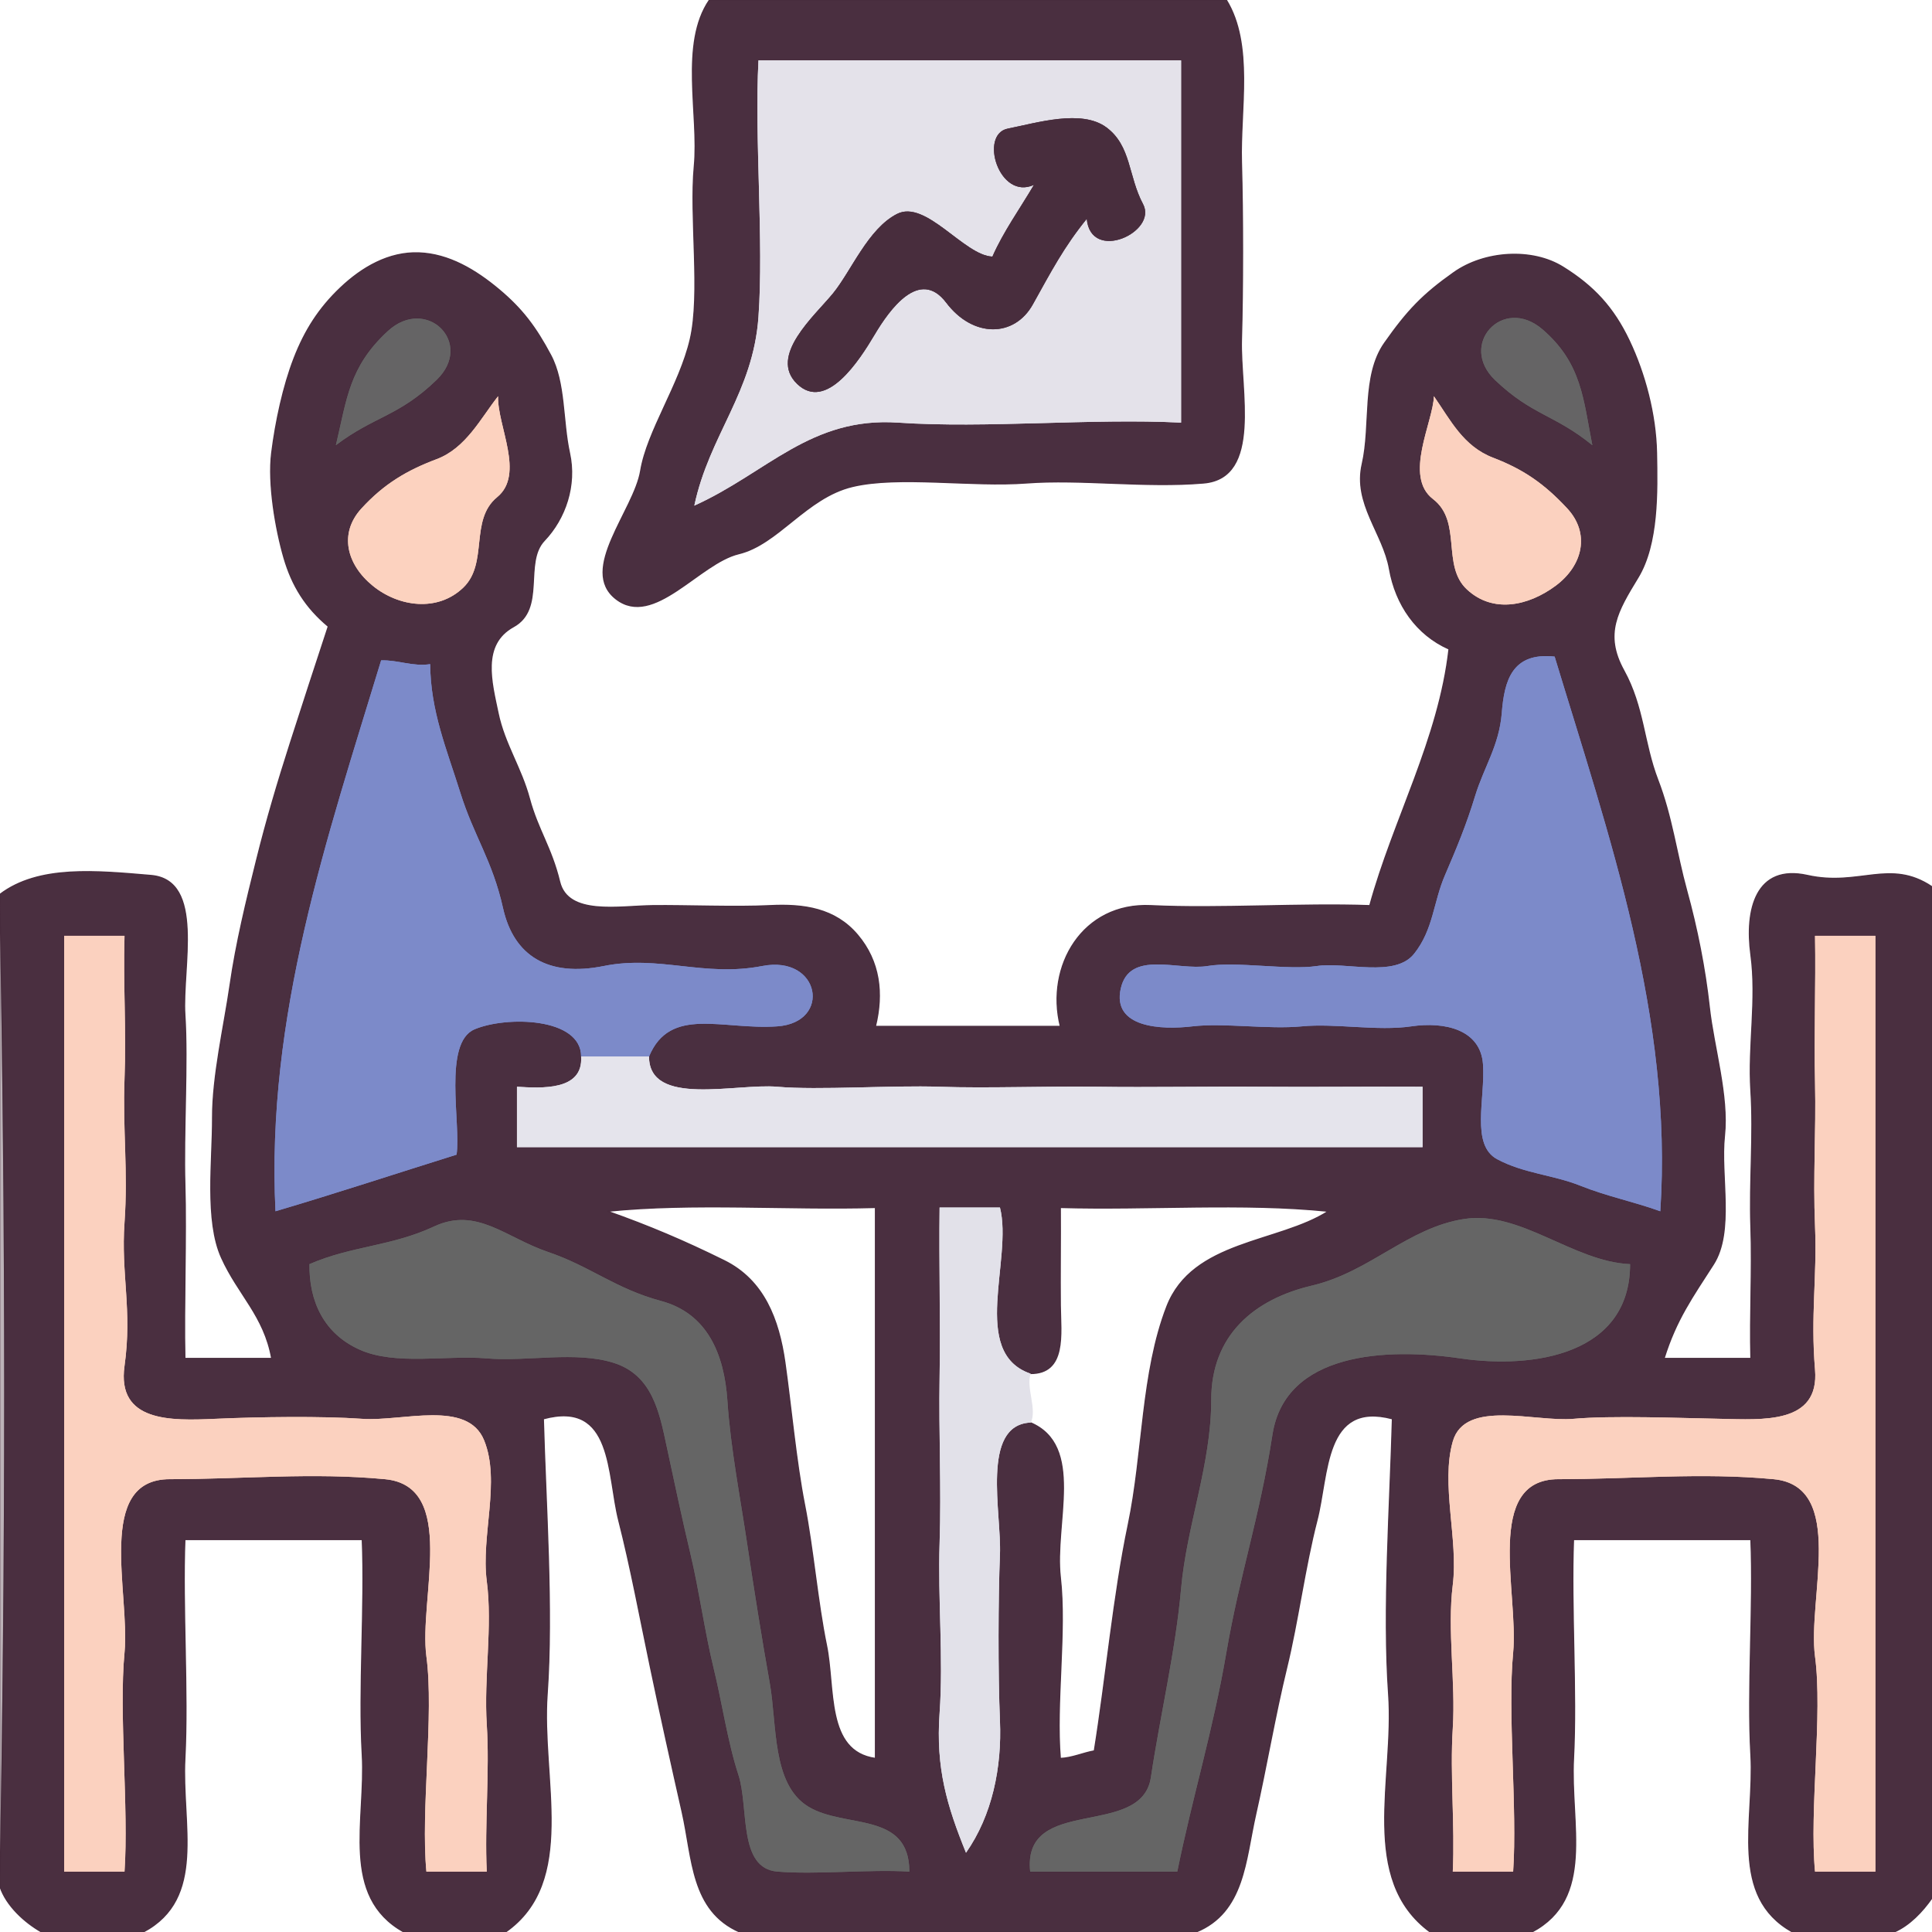 <svg xmlns="http://www.w3.org/2000/svg" xmlns:v="https://svgstorm.com"
viewBox = "0 0 512 512"
width="512"
height="512">
<g fill="None" fill-opacity="0.0" stroke="#000000" stroke-opacity="0.00" stroke-width="0.3"><path d="
M 0.00 237.00 
C 10.26 229.22 25.62 230.78 40.00 232.00 C 54.38 233.22 48.19 256.45 49.00 269.00 C 49.81 281.55 48.59 300.15 49.00 314.00 C 49.41 327.85 48.69 345.78 49.00 360.00
C 56.67 360.00 64.33 360.00 72.00 360.00
C 69.99 348.67 63.12 343.10 58.70 333.30 C 54.27 323.51 56.37 307.50 56.33 296.33 C 56.29 285.16 59.39 271.99 60.98 260.98 C 62.56 249.96 65.32 238.65 67.98 227.98 C 70.63 217.30 73.60 207.32 76.93 196.93 C 80.26 186.53 83.59 176.37 87.00 166.00
C 81.04 161.04 77.41 155.30 75.23 147.77 C 73.05 140.24 70.97 128.22 72.00 120.00 C 73.03 111.78 75.06 102.31 77.93 94.93 C 80.79 87.54 84.56 81.64 90.25 76.25 C 95.94 70.85 103.05 66.72 111.01 67.01 C 118.96 67.30 126.05 71.56 132.25 76.75 C 138.45 81.95 142.01 86.75 145.92 94.08 C 149.84 101.40 149.05 111.49 150.93 120.07 C 152.81 128.65 149.82 137.40 144.25 143.25 C 138.68 149.10 144.66 161.36 136.08 166.08 C 127.50 170.80 130.29 180.81 132.00 189.00 C 133.71 197.19 138.09 203.39 140.32 211.68 C 142.56 219.96 146.12 224.58 148.32 233.68 C 150.52 242.78 164.11 240.10 173.00 240.00 C 181.89 239.90 194.92 240.46 204.00 240.00 C 213.08 239.54 221.30 240.74 227.25 247.75 C 233.20 254.77 234.14 263.29 232.00 272.00
C 248.33 272.00 264.67 272.00 281.00 272.00
C 277.04 256.04 286.87 239.12 305.00 240.00 C 323.13 240.88 344.57 239.34 363.00 240.00
C 369.28 217.14 381.30 195.93 384.00 172.00
C 375.36 168.19 369.88 160.24 368.22 150.78 C 366.56 141.32 358.60 133.46 361.00 123.00 C 363.40 112.54 360.83 99.60 366.92 90.92 C 373.02 82.25 377.06 78.05 385.25 72.25 C 393.43 66.45 406.06 65.69 414.22 70.78 C 422.39 75.86 427.60 81.53 431.75 90.25 C 435.90 98.96 438.80 109.81 439.00 120.00 C 439.20 130.19 439.49 144.18 434.07 153.07 C 428.66 161.97 424.99 167.98 430.32 177.68 C 435.66 187.38 435.55 196.84 439.33 206.67 C 443.11 216.50 444.23 225.98 446.99 236.01 C 449.75 246.03 451.86 256.59 453.00 267.00 C 454.14 277.41 458.14 290.43 457.00 301.00 C 455.86 311.57 459.62 326.42 454.07 335.07 C 448.52 343.72 444.22 349.68 441.00 360.00
C 448.67 360.00 456.33 360.00 464.00 360.00
C 463.70 348.18 464.41 336.87 464.00 325.00 C 463.59 313.13 464.76 300.94 464.00 289.00 C 463.24 277.06 465.62 264.96 464.00 253.00 C 462.38 241.04 465.32 228.95 479.00 232.00 C 492.68 235.05 500.84 227.51 512.00 235.00
L 512.00 0.00
L 325.00 0.00
C 332.25 11.80 328.60 29.03 329.00 43.00 C 329.40 56.97 329.39 76.66 329.00 90.00 C 328.61 103.34 334.45 126.66 319.00 128.00 C 303.55 129.34 286.42 126.90 272.00 128.00 C 257.58 129.10 238.19 126.00 225.93 128.93 C 213.66 131.85 206.24 144.24 195.75 146.75 C 185.27 149.27 173.23 166.46 163.26 158.74 C 153.29 151.03 168.02 135.33 169.78 124.78 C 171.53 114.22 180.12 102.00 182.92 89.92 C 185.73 77.85 182.71 57.57 184.00 44.00 C 185.29 30.43 180.08 11.56 188.00 0.00
L 0.00 0.00
L 0.00 237.00 Z"/>
</g>
<g fill="None" fill-opacity="0.0" stroke="#472B3C" stroke-opacity="0.98" stroke-width="0.3"><path d="
M 325.00 0.00 
L 188.00 0.00
C 180.08 11.56 185.29 30.43 184.00 44.00 C 182.71 57.57 185.73 77.85 182.92 89.92 C 180.12 102.00 171.53 114.22 169.78 124.78 C 168.02 135.33 153.29 151.03 163.26 158.74 C 173.23 166.46 185.27 149.27 195.75 146.75 C 206.24 144.24 213.66 131.85 225.93 128.93 C 238.19 126.00 257.58 129.10 272.00 128.00 C 286.42 126.90 303.55 129.34 319.00 128.00 C 334.45 126.66 328.61 103.34 329.00 90.00 C 329.39 76.66 329.40 56.97 329.00 43.00 C 328.60 29.03 332.25 11.80 325.00 0.00
M 313.00 16.00 
C 313.00 48.00 313.00 80.00 313.00 112.00
C 289.34 110.81 261.21 113.58 238.00 112.00 C 214.79 110.42 203.30 125.28 184.00 134.00
C 187.99 115.21 199.56 104.12 201.00 84.00 C 202.44 63.88 199.92 36.76 201.00 16.00
C 238.33 16.00 275.67 16.00 313.00 16.00 Z"/>
</g>
<g fill="None" fill-opacity="0.0" stroke="#E4E2EA" stroke-opacity="1.00" stroke-width="0.3"><path d="
M 313.00 16.00 
C 275.67 16.00 238.33 16.00 201.00 16.00
C 199.92 36.76 202.44 63.88 201.00 84.00 C 199.56 104.12 187.99 115.21 184.00 134.00
C 203.30 125.28 214.79 110.42 238.00 112.00 C 261.21 113.58 289.34 110.81 313.00 112.00
C 313.00 80.00 313.00 48.00 313.00 16.00
M 288.00 58.00 
C 281.93 65.49 278.60 71.90 273.70 80.70 C 268.79 89.49 257.83 89.57 250.77 80.23 C 243.71 70.89 235.75 82.01 231.75 88.75 C 227.75 95.49 218.97 109.17 211.25 101.75 C 203.54 94.32 215.91 83.68 220.75 77.75 C 225.59 71.82 230.03 60.62 237.70 56.70 C 245.36 52.77 255.51 67.73 263.00 68.00
C 265.89 61.41 270.29 55.30 274.00 49.00
C 264.74 53.19 259.42 35.59 267.08 34.08 C 274.75 32.57 286.64 28.86 293.23 33.77 C 299.82 38.68 298.97 46.67 302.92 54.08 C 306.88 61.48 289.08 69.71 288.00 58.00 Z"/>
</g>
<g fill="None" fill-opacity="0.0" stroke="#482D3D" stroke-opacity="1.00" stroke-width="0.3"><path d="
M 288.00 58.00 
C 289.08 69.71 306.88 61.48 302.92 54.08 C 298.97 46.67 299.82 38.68 293.23 33.77 C 286.64 28.86 274.75 32.57 267.08 34.08 C 259.42 35.59 264.74 53.19 274.00 49.00
C 270.29 55.30 265.89 61.41 263.00 68.00
C 255.51 67.73 245.36 52.77 237.70 56.70 C 230.03 60.62 225.59 71.82 220.75 77.75 C 215.91 83.68 203.54 94.32 211.25 101.75 C 218.97 109.17 227.75 95.49 231.75 88.75 C 235.75 82.01 243.71 70.89 250.77 80.23 C 257.83 89.57 268.79 89.49 273.70 80.70 C 278.60 71.90 281.93 65.49 288.00 58.00 Z"/>
</g>
<g fill="None" fill-opacity="0.0" stroke="#472B3C" stroke-opacity="0.98" stroke-width="0.3"><path d="
M 0.00 237.00 
L 0.00 239.00
C 1.67 324.60 1.67 413.47 0.00 499.00
L 0.00 500.00
C 1.68 505.03 6.48 509.42 11.00 512.00
L 38.00 512.00
C 54.76 503.10 48.09 483.51 49.00 466.00 C 49.91 448.49 48.32 425.96 49.00 408.00
C 64.67 408.00 80.33 408.00 96.00 408.00
C 96.74 425.80 95.01 447.59 96.00 465.00 C 96.99 482.41 90.11 502.55 107.00 512.00
L 134.00 512.00
C 153.01 498.67 143.41 471.34 145.00 449.00 C 146.59 426.66 144.61 398.41 144.00 376.00
C 162.57 370.96 160.87 390.80 163.99 403.01 C 167.11 415.21 169.71 429.18 172.33 441.67 C 174.94 454.16 178.01 467.97 180.78 480.22 C 183.55 492.47 183.09 506.35 196.00 512.00
L 317.00 512.00
C 329.82 506.75 330.03 492.91 332.78 480.78 C 335.53 468.64 337.97 454.28 340.98 441.98 C 343.98 429.68 345.84 415.15 348.99 402.99 C 352.15 390.84 350.81 371.17 369.00 376.00
C 368.40 398.45 366.42 426.61 368.00 449.00 C 369.58 471.39 360.03 498.04 379.00 512.00
L 406.00 512.00
C 422.76 503.10 416.09 483.51 417.00 466.00 C 417.91 448.49 416.32 425.96 417.00 408.00
C 432.67 408.00 448.33 408.00 464.00 408.00
C 464.74 425.80 463.01 447.59 464.00 465.00 C 464.99 482.41 458.11 502.55 475.00 512.00
L 502.00 512.00
C 506.09 510.19 509.46 506.63 512.00 503.00
L 512.00 235.00
C 500.84 227.51 492.68 235.05 479.00 232.00 C 465.32 228.95 462.38 241.04 464.00 253.00 C 465.62 264.96 463.24 277.06 464.00 289.00 C 464.76 300.94 463.59 313.13 464.00 325.00 C 464.41 336.87 463.70 348.18 464.00 360.00
C 456.33 360.00 448.67 360.00 441.00 360.00
C 444.22 349.68 448.52 343.72 454.07 335.07 C 459.62 326.42 455.86 311.57 457.00 301.00 C 458.14 290.43 454.14 277.41 453.00 267.00 C 451.86 256.59 449.75 246.03 446.99 236.01 C 444.23 225.98 443.11 216.50 439.33 206.67 C 435.55 196.84 435.66 187.38 430.32 177.68 C 424.99 167.98 428.66 161.97 434.07 153.07 C 439.49 144.18 439.20 130.19 439.00 120.00 C 438.80 109.81 435.90 98.96 431.75 90.25 C 427.60 81.53 422.39 75.86 414.22 70.78 C 406.06 65.69 393.43 66.45 385.25 72.25 C 377.06 78.05 373.02 82.25 366.92 90.92 C 360.83 99.60 363.40 112.54 361.00 123.00 C 358.60 133.46 366.56 141.32 368.22 150.78 C 369.88 160.24 375.36 168.19 384.00 172.00
C 381.30 195.93 369.28 217.14 363.00 240.00
C 344.57 239.34 323.13 240.88 305.00 240.00 C 286.87 239.12 277.04 256.04 281.00 272.00
C 264.67 272.00 248.33 272.00 232.00 272.00
C 234.14 263.29 233.20 254.77 227.25 247.75 C 221.30 240.74 213.08 239.54 204.00 240.00 C 194.92 240.46 181.89 239.90 173.00 240.00 C 164.11 240.10 150.52 242.78 148.32 233.68 C 146.12 224.58 142.56 219.96 140.32 211.68 C 138.09 203.39 133.71 197.19 132.00 189.00 C 130.29 180.81 127.50 170.80 136.08 166.08 C 144.66 161.36 138.68 149.10 144.25 143.25 C 149.82 137.40 152.81 128.65 150.93 120.07 C 149.05 111.49 149.84 101.40 145.92 94.08 C 142.01 86.75 138.45 81.95 132.25 76.75 C 126.05 71.56 118.96 67.30 111.01 67.01 C 103.05 66.72 95.94 70.85 90.25 76.25 C 84.56 81.64 80.79 87.54 77.93 94.93 C 75.06 102.31 73.03 111.78 72.00 120.00 C 70.97 128.22 73.05 140.24 75.23 147.77 C 77.41 155.30 81.04 161.04 87.00 166.00
C 83.59 176.37 80.26 186.53 76.93 196.93 C 73.60 207.32 70.63 217.30 67.98 227.98 C 65.32 238.65 62.56 249.96 60.98 260.98 C 59.39 271.99 56.29 285.16 56.33 296.33 C 56.37 307.50 54.27 323.51 58.70 333.30 C 63.12 343.10 69.99 348.67 72.00 360.00
C 64.33 360.00 56.67 360.00 49.00 360.00
C 48.69 345.78 49.41 327.85 49.00 314.00 C 48.59 300.15 49.81 281.55 49.00 269.00 C 48.19 256.45 54.38 233.22 40.00 232.00 C 25.62 230.78 10.26 229.22 0.00 237.00
M 89.00 118.00 
C 91.91 105.77 92.48 97.23 102.75 87.75 C 113.02 78.28 125.81 90.94 115.70 100.70 C 105.58 110.45 99.31 110.20 89.00 118.00
M 422.00 118.00 
C 411.79 109.74 406.13 110.17 396.23 100.77 C 386.33 91.37 398.23 78.24 408.75 87.25 C 419.26 96.27 419.61 105.92 422.00 118.00
M 132.00 105.00 
C 131.75 112.83 139.17 125.67 131.75 131.75 C 124.33 137.84 129.53 149.27 122.75 155.75 C 115.98 162.23 105.70 160.88 98.77 155.23 C 91.84 149.58 89.76 141.35 95.77 134.77 C 101.78 128.19 107.90 124.62 115.69 121.69 C 123.49 118.77 127.42 110.79 132.00 105.00
M 380.00 105.00 
C 384.38 111.29 387.75 118.26 395.70 121.30 C 403.64 124.35 409.15 128.09 415.30 134.70 C 421.46 141.30 419.53 149.85 412.25 155.25 C 404.96 160.64 395.63 162.59 388.77 156.23 C 381.91 149.87 387.59 138.26 379.75 132.25 C 371.92 126.24 379.79 111.87 380.00 105.00
M 412.00 174.00 
C 426.38 221.41 443.39 269.68 440.00 321.00
C 432.76 318.39 426.02 317.11 418.78 314.22 C 411.54 311.33 403.89 311.01 396.78 307.22 C 389.66 303.43 393.66 291.11 393.00 282.00 C 392.34 272.89 382.95 270.68 374.00 272.00 C 365.05 273.32 353.86 271.14 345.00 272.00 C 336.14 272.86 324.24 271.02 316.00 272.00 C 307.76 272.98 294.69 272.39 297.00 262.00 C 299.31 251.61 312.33 257.29 320.00 256.00 C 327.67 254.71 341.26 257.16 349.00 256.00 C 356.74 254.84 369.63 259.18 374.75 252.75 C 379.87 246.32 379.82 239.12 382.93 231.93 C 386.03 224.73 388.60 218.55 390.92 210.92 C 393.25 203.30 397.30 197.56 397.98 188.98 C 398.65 180.39 400.69 172.78 412.00 174.00
M 172.00 280.00 
C 172.00 293.44 195.06 287.04 206.00 288.00 C 216.94 288.96 236.31 287.56 249.00 288.00 C 261.69 288.44 277.46 287.80 291.00 288.00 C 304.54 288.20 320.08 287.89 334.00 288.00 C 347.92 288.11 362.98 287.92 377.00 288.00
C 377.00 293.33 377.00 298.67 377.00 304.00
C 297.00 304.00 217.00 304.00 137.00 304.00
C 137.00 298.67 137.00 293.33 137.00 288.00
C 143.35 288.36 154.61 289.16 154.00 280.00
C 154.00 269.63 134.22 269.21 125.78 272.78 C 117.33 276.34 122.20 297.81 121.00 306.00
C 104.99 311.00 89.10 316.25 73.00 321.00
C 70.48 269.29 86.63 222.26 101.00 175.00
C 105.44 174.85 109.40 176.71 114.00 176.00
C 114.12 188.48 118.33 198.38 121.98 210.02 C 125.62 221.67 130.48 227.95 133.32 240.68 C 136.17 253.40 145.33 258.96 160.00 256.00 C 174.67 253.04 186.60 259.00 202.00 256.00 C 217.40 253.00 220.53 270.97 206.00 272.00 C 191.47 273.03 177.61 266.50 172.00 280.00
M 33.00 248.00 
C 32.62 261.07 33.51 272.79 33.00 286.00 C 32.49 299.21 33.97 310.30 33.00 324.00 C 32.03 337.70 35.09 347.11 33.00 362.00 C 30.91 376.89 45.28 376.53 57.00 376.00 C 68.72 375.47 85.33 375.25 96.00 376.00 C 106.67 376.75 123.89 370.84 128.30 381.70 C 132.72 392.55 127.43 407.02 129.00 419.00 C 130.57 430.98 128.20 444.58 129.00 457.00 C 129.80 469.42 128.40 483.43 129.00 496.00
C 123.67 496.00 118.33 496.00 113.00 496.00
C 111.45 479.75 115.06 454.33 113.00 439.00 C 110.94 423.67 121.40 393.82 102.00 392.00 C 82.60 390.18 64.84 391.99 45.00 392.00 C 25.16 392.01 34.52 422.23 33.00 438.00 C 31.48 453.77 34.14 479.34 33.00 496.00
C 27.67 496.00 22.33 496.00 17.00 496.00
C 17.00 413.33 17.00 330.67 17.00 248.00
C 22.33 248.00 27.67 248.00 33.00 248.00
M 497.00 248.00 
C 497.00 330.67 497.00 413.33 497.00 496.00
C 491.67 496.00 486.33 496.00 481.00 496.00
C 479.45 479.75 483.06 454.33 481.00 439.00 C 478.94 423.67 489.40 393.83 470.00 392.00 C 450.60 390.18 432.84 391.99 413.00 392.00 C 393.16 392.01 402.52 422.23 401.00 438.00 C 399.48 453.77 402.14 479.34 401.00 496.00
C 395.67 496.00 390.33 496.00 385.00 496.00
C 385.59 483.58 384.22 470.34 385.00 458.00 C 385.78 445.66 383.50 432.03 385.00 420.00 C 386.50 407.97 381.77 393.30 385.00 382.00 C 388.23 370.70 406.82 376.91 417.00 376.00 C 427.18 375.09 444.94 375.79 456.00 376.00 C 467.06 376.21 482.21 377.48 481.00 363.00 C 479.79 348.52 481.56 338.56 481.00 325.00 C 480.44 311.44 481.29 300.23 481.00 287.00 C 480.71 273.77 481.22 261.17 481.00 248.00
C 486.33 248.00 491.67 248.00 497.00 248.00
M 232.00 320.00 
C 232.00 368.67 232.00 417.33 232.00 466.00
C 218.74 464.16 221.37 447.31 219.02 435.98 C 216.68 424.64 215.49 410.31 213.22 398.78 C 210.95 387.24 209.61 372.32 208.00 361.00 C 206.39 349.68 202.46 339.28 191.92 334.08 C 181.39 328.87 171.85 324.83 161.00 321.00
C 183.76 318.67 208.48 320.66 232.00 320.00
M 273.00 364.00 
C 282.68 364.12 281.08 353.45 281.00 346.00 C 280.92 338.55 281.06 327.76 281.00 320.00
C 304.50 320.67 329.32 318.67 352.00 321.00
C 338.81 329.46 316.03 328.69 309.23 346.23 C 302.43 363.77 302.97 385.11 299.01 404.01 C 295.05 422.91 293.12 444.65 290.00 464.00
C 286.98 464.54 284.16 465.87 281.00 466.00
C 279.77 451.22 282.64 432.38 281.00 418.00 C 279.36 403.62 287.51 383.06 273.00 377.00
C 259.87 377.76 265.46 401.02 265.00 412.00 C 264.54 422.98 264.47 443.64 265.00 456.00 C 265.53 468.36 262.97 481.06 256.00 491.00
C 250.96 478.59 247.96 468.59 249.00 454.00 C 250.04 439.41 248.51 423.73 249.00 409.00 C 249.49 394.27 248.75 379.80 249.00 365.00 C 249.25 350.20 248.81 334.85 249.00 320.00
C 254.33 320.00 259.67 320.00 265.00 320.00
C 268.47 333.64 256.99 358.36 273.00 364.00
M 241.00 496.00 
C 230.22 495.35 216.48 496.86 206.00 496.00 C 195.52 495.14 198.51 478.98 195.67 470.33 C 192.83 461.68 191.33 451.12 189.07 441.93 C 186.82 432.73 185.21 421.22 183.01 411.99 C 180.81 402.77 178.59 392.31 176.67 383.33 C 174.76 374.35 172.88 364.50 162.77 361.23 C 152.66 357.96 139.68 360.92 129.00 360.00 C 118.32 359.08 104.81 361.95 95.31 357.69 C 85.80 353.44 81.87 344.86 82.00 335.00
C 93.21 330.13 103.69 330.31 115.02 325.02 C 126.35 319.74 134.03 327.98 145.23 331.77 C 156.43 335.56 163.02 341.48 175.23 344.77 C 187.44 348.06 191.96 358.82 192.78 371.22 C 193.60 383.62 196.24 397.18 198.00 409.00 C 199.76 420.83 202.02 434.95 204.00 446.00 C 205.97 457.05 204.52 472.86 214.23 478.77 C 223.94 484.68 240.97 479.87 241.00 496.00
M 432.00 335.00 
C 432.01 358.94 406.57 362.87 387.00 360.00 C 367.43 357.13 340.60 358.35 337.22 380.22 C 333.84 402.09 328.54 417.33 325.00 438.00 C 321.46 458.68 316.13 475.76 312.00 496.00
C 299.00 496.00 286.00 496.00 273.00 496.00
C 270.86 475.54 302.54 487.44 304.99 470.99 C 307.44 454.54 311.50 437.76 312.99 420.99 C 314.48 404.22 320.99 388.06 320.98 370.98 C 320.96 353.89 332.26 344.31 347.68 340.68 C 363.09 337.05 373.09 325.32 388.03 323.03 C 402.96 320.73 416.88 334.35 432.00 335.00 Z"/>
</g>
<g fill="None" fill-opacity="0.0" stroke="#656465" stroke-opacity="1.00" stroke-width="0.3"><path d="
M 89.00 118.00 
C 99.31 110.20 105.58 110.45 115.70 100.70 C 125.81 90.94 113.02 78.28 102.75 87.75 C 92.48 97.23 91.91 105.77 89.00 118.00 Z"/>
</g>
<g fill="None" fill-opacity="0.0" stroke="#656465" stroke-opacity="1.00" stroke-width="0.3"><path d="
M 422.00 118.00 
C 419.61 105.92 419.26 96.27 408.75 87.25 C 398.23 78.24 386.33 91.37 396.23 100.77 C 406.13 110.17 411.79 109.74 422.00 118.00 Z"/>
</g>
<g fill="None" fill-opacity="0.0" stroke="#FCD2BF" stroke-opacity="1.00" stroke-width="0.3"><path d="
M 132.00 105.00 
C 127.42 110.79 123.49 118.77 115.69 121.69 C 107.90 124.62 101.78 128.19 95.77 134.77 C 89.76 141.35 91.84 149.58 98.77 155.23 C 105.70 160.88 115.98 162.23 122.75 155.75 C 129.53 149.27 124.33 137.84 131.75 131.75 C 139.17 125.67 131.75 112.83 132.00 105.00 Z"/>
</g>
<g fill="None" fill-opacity="0.0" stroke="#FBD1BF" stroke-opacity="1.00" stroke-width="0.3"><path d="
M 380.00 105.00 
C 379.79 111.87 371.92 126.24 379.75 132.25 C 387.59 138.26 381.91 149.87 388.77 156.23 C 395.63 162.59 404.96 160.64 412.25 155.25 C 419.53 149.85 421.46 141.30 415.30 134.70 C 409.15 128.09 403.64 124.35 395.70 121.30 C 387.75 118.26 384.38 111.29 380.00 105.00 Z"/>
</g>
<g fill="None" fill-opacity="0.0" stroke="#7C8AC9" stroke-opacity="1.00" stroke-width="0.3"><path d="
M 412.00 174.00 
C 400.69 172.78 398.65 180.39 397.98 188.98 C 397.30 197.56 393.25 203.30 390.92 210.92 C 388.60 218.55 386.03 224.73 382.93 231.93 C 379.82 239.12 379.87 246.32 374.75 252.75 C 369.63 259.18 356.74 254.84 349.00 256.00 C 341.26 257.16 327.67 254.71 320.00 256.00 C 312.33 257.29 299.31 251.61 297.00 262.00 C 294.69 272.39 307.76 272.98 316.00 272.00 C 324.24 271.02 336.14 272.86 345.00 272.00 C 353.86 271.14 365.05 273.32 374.00 272.00 C 382.95 270.68 392.34 272.89 393.00 282.00 C 393.66 291.11 389.66 303.43 396.78 307.22 C 403.89 311.01 411.54 311.33 418.78 314.22 C 426.02 317.11 432.76 318.39 440.00 321.00
C 443.39 269.68 426.38 221.41 412.00 174.00 Z"/>
</g>
<g fill="None" fill-opacity="0.0" stroke="#7C8AC9" stroke-opacity="1.00" stroke-width="0.3"><path d="
M 154.00 280.00 
C 160.00 280.00 166.00 280.00 172.00 280.00
C 177.61 266.50 191.47 273.03 206.00 272.00 C 220.53 270.97 217.40 253.00 202.00 256.00 C 186.60 259.00 174.67 253.04 160.00 256.00 C 145.33 258.96 136.17 253.40 133.32 240.68 C 130.48 227.95 125.62 221.67 121.98 210.02 C 118.33 198.38 114.12 188.48 114.00 176.00
C 109.40 176.71 105.44 174.85 101.00 175.00
C 86.63 222.26 70.48 269.29 73.00 321.00
C 89.10 316.25 104.99 311.00 121.00 306.00
C 122.20 297.81 117.33 276.34 125.78 272.78 C 134.22 269.21 154.00 269.63 154.00 280.00 Z"/>
</g>
<g fill="None" fill-opacity="0.0" stroke="#462A3B" stroke-opacity="0.36" stroke-width="0.3"><path d="
M 0.00 499.00 
C 1.67 413.47 1.67 324.60 0.00 239.00
L 0.00 499.00 Z"/>
</g>
<g fill="None" fill-opacity="0.0" stroke="#FBD1BF" stroke-opacity="1.00" stroke-width="0.3"><path d="
M 33.00 248.00 
C 27.67 248.00 22.33 248.00 17.00 248.00
C 17.00 330.67 17.00 413.33 17.00 496.00
C 22.33 496.00 27.67 496.00 33.00 496.00
C 34.14 479.34 31.48 453.77 33.00 438.00 C 34.52 422.23 25.16 392.01 45.00 392.00 C 64.84 391.99 82.60 390.18 102.00 392.00 C 121.40 393.82 110.94 423.67 113.00 439.00 C 115.06 454.33 111.45 479.75 113.00 496.00
C 118.33 496.00 123.67 496.00 129.00 496.00
C 128.40 483.43 129.80 469.42 129.00 457.00 C 128.20 444.58 130.57 430.98 129.00 419.00 C 127.43 407.02 132.72 392.55 128.30 381.70 C 123.89 370.84 106.67 376.75 96.00 376.00 C 85.33 375.25 68.72 375.47 57.00 376.00 C 45.28 376.53 30.91 376.89 33.00 362.00 C 35.09 347.11 32.03 337.70 33.00 324.00 C 33.97 310.30 32.49 299.21 33.00 286.00 C 33.51 272.79 32.62 261.07 33.00 248.00 Z"/>
</g>
<g fill="None" fill-opacity="0.0" stroke="#FBD1BF" stroke-opacity="1.00" stroke-width="0.3"><path d="
M 497.00 248.00 
C 491.67 248.00 486.33 248.00 481.00 248.00
C 481.22 261.17 480.71 273.77 481.00 287.00 C 481.29 300.23 480.44 311.44 481.00 325.00 C 481.56 338.56 479.79 348.52 481.00 363.00 C 482.21 377.48 467.06 376.21 456.00 376.00 C 444.94 375.79 427.18 375.09 417.00 376.00 C 406.82 376.91 388.23 370.70 385.00 382.00 C 381.77 393.30 386.50 407.97 385.00 420.00 C 383.50 432.03 385.78 445.66 385.00 458.00 C 384.22 470.34 385.59 483.58 385.00 496.00
C 390.33 496.00 395.67 496.00 401.00 496.00
C 402.14 479.34 399.48 453.77 401.00 438.00 C 402.52 422.23 393.16 392.01 413.00 392.00 C 432.84 391.99 450.60 390.18 470.00 392.00 C 489.40 393.83 478.94 423.67 481.00 439.00 C 483.06 454.33 479.45 479.75 481.00 496.00
C 486.33 496.00 491.67 496.00 497.00 496.00
C 497.00 413.33 497.00 330.67 497.00 248.00 Z"/>
</g>
<g fill="None" fill-opacity="0.0" stroke="#E5E4EC" stroke-opacity="1.00" stroke-width="0.3"><path d="
M 172.00 280.00 
C 166.00 280.00 160.00 280.00 154.00 280.00
C 154.61 289.16 143.35 288.36 137.00 288.00
C 137.00 293.33 137.00 298.67 137.00 304.00
C 217.00 304.00 297.00 304.00 377.00 304.00
C 377.00 298.67 377.00 293.33 377.00 288.00
C 362.98 287.92 347.92 288.11 334.00 288.00 C 320.08 287.89 304.54 288.20 291.00 288.00 C 277.46 287.80 261.69 288.44 249.00 288.00 C 236.31 287.56 216.94 288.96 206.00 288.00 C 195.06 287.04 172.00 293.44 172.00 280.00 Z"/>
</g>
<g fill="None" fill-opacity="0.0" stroke="#000000" stroke-opacity="0.00" stroke-width="0.3"><path d="
M 232.00 320.00 
C 208.48 320.66 183.76 318.67 161.00 321.00
C 171.85 324.83 181.39 328.87 191.92 334.08 C 202.46 339.28 206.39 349.68 208.00 361.00 C 209.61 372.32 210.95 387.24 213.22 398.78 C 215.49 410.31 216.68 424.64 219.02 435.98 C 221.37 447.31 218.74 464.16 232.00 466.00
C 232.00 417.33 232.00 368.67 232.00 320.00 Z"/>
</g>
<g fill="None" fill-opacity="0.0" stroke="#E2E1E9" stroke-opacity="1.00" stroke-width="0.3"><path d="
M 273.00 377.00 
C 274.77 373.58 271.67 367.65 273.00 364.00
C 256.99 358.36 268.47 333.64 265.00 320.00
C 259.67 320.00 254.33 320.00 249.00 320.00
C 248.81 334.85 249.25 350.20 249.00 365.00 C 248.75 379.80 249.49 394.27 249.00 409.00 C 248.51 423.73 250.04 439.41 249.00 454.00 C 247.96 468.59 250.96 478.59 256.00 491.00
C 262.97 481.06 265.53 468.36 265.00 456.00 C 264.47 443.64 264.54 422.98 265.00 412.00 C 265.46 401.02 259.87 377.76 273.00 377.00 Z"/>
</g>
<g fill="None" fill-opacity="0.0" stroke="#000000" stroke-opacity="0.00" stroke-width="0.3"><path d="
M 273.00 364.00 
C 271.67 367.65 274.77 373.58 273.00 377.00
C 287.51 383.06 279.36 403.62 281.00 418.00 C 282.64 432.38 279.77 451.22 281.00 466.00
C 284.16 465.87 286.98 464.54 290.00 464.00
C 293.12 444.65 295.05 422.91 299.01 404.01 C 302.97 385.11 302.43 363.77 309.23 346.23 C 316.03 328.69 338.81 329.46 352.00 321.00
C 329.32 318.67 304.50 320.67 281.00 320.00
C 281.06 327.76 280.92 338.55 281.00 346.00 C 281.08 353.45 282.68 364.12 273.00 364.00 Z"/>
</g>
<g fill="None" fill-opacity="0.0" stroke="#656565" stroke-opacity="1.00" stroke-width="0.3"><path d="
M 241.00 496.00 
C 240.97 479.87 223.94 484.68 214.23 478.77 C 204.52 472.86 205.97 457.05 204.00 446.00 C 202.02 434.95 199.76 420.83 198.00 409.00 C 196.24 397.18 193.60 383.62 192.78 371.22 C 191.96 358.82 187.44 348.06 175.23 344.77 C 163.02 341.48 156.43 335.56 145.23 331.77 C 134.03 327.98 126.35 319.74 115.02 325.02 C 103.69 330.31 93.21 330.13 82.00 335.00
C 81.87 344.86 85.80 353.44 95.31 357.69 C 104.81 361.95 118.32 359.08 129.00 360.00 C 139.68 360.92 152.66 357.96 162.77 361.23 C 172.88 364.50 174.76 374.35 176.67 383.33 C 178.59 392.31 180.81 402.77 183.01 411.99 C 185.21 421.22 186.82 432.73 189.07 441.93 C 191.33 451.12 192.83 461.68 195.67 470.33 C 198.51 478.98 195.52 495.14 206.00 496.00 C 216.48 496.86 230.22 495.35 241.00 496.00 Z"/>
</g>
<g fill="None" fill-opacity="0.0" stroke="#656565" stroke-opacity="1.00" stroke-width="0.3"><path d="
M 432.00 335.00 
C 416.88 334.35 402.96 320.73 388.03 323.03 C 373.09 325.32 363.09 337.05 347.68 340.68 C 332.26 344.31 320.96 353.89 320.98 370.98 C 320.99 388.06 314.48 404.22 312.99 420.99 C 311.50 437.76 307.44 454.54 304.99 470.99 C 302.54 487.44 270.86 475.54 273.00 496.00
C 286.00 496.00 299.00 496.00 312.00 496.00
C 316.13 475.76 321.46 458.68 325.00 438.00 C 328.54 417.33 333.84 402.09 337.22 380.22 C 340.60 358.35 367.43 357.13 387.00 360.00 C 406.57 362.87 432.01 358.94 432.00 335.00 Z"/>
</g>
<g fill="None" fill-opacity="0.0" stroke="#000000" stroke-opacity="0.00" stroke-width="0.3"><path d="
M 134.00 512.00 
L 196.00 512.00
C 183.09 506.35 183.55 492.47 180.78 480.22 C 178.01 467.97 174.94 454.16 172.33 441.67 C 169.71 429.18 167.11 415.21 163.99 403.01 C 160.87 390.80 162.57 370.96 144.00 376.00
C 144.61 398.41 146.59 426.66 145.00 449.00 C 143.41 471.34 153.01 498.67 134.00 512.00 Z"/>
</g>
<g fill="None" fill-opacity="0.0" stroke="#000000" stroke-opacity="0.00" stroke-width="0.3"><path d="
M 317.00 512.00 
L 379.00 512.00
C 360.03 498.04 369.58 471.39 368.00 449.00 C 366.42 426.61 368.40 398.45 369.00 376.00
C 350.81 371.17 352.15 390.84 348.99 402.99 C 345.84 415.15 343.98 429.68 340.98 441.98 C 337.97 454.28 335.53 468.64 332.78 480.78 C 330.03 492.91 329.82 506.75 317.00 512.00 Z"/>
</g>
<g fill="None" fill-opacity="0.0" stroke="#000000" stroke-opacity="0.00" stroke-width="0.3"><path d="
M 38.00 512.00 
L 107.00 512.00
C 90.11 502.55 96.99 482.41 96.00 465.00 C 95.01 447.59 96.74 425.80 96.00 408.00
C 80.33 408.00 64.67 408.00 49.00 408.00
C 48.32 425.96 49.91 448.49 49.00 466.00 C 48.09 483.51 54.76 503.10 38.00 512.00 Z"/>
</g>
<g fill="None" fill-opacity="0.0" stroke="#000000" stroke-opacity="0.00" stroke-width="0.3"><path d="
M 406.00 512.00 
L 475.00 512.00
C 458.11 502.55 464.99 482.41 464.00 465.00 C 463.01 447.59 464.74 425.80 464.00 408.00
C 448.33 408.00 432.67 408.00 417.00 408.00
C 416.32 425.96 417.91 448.49 417.00 466.00 C 416.09 483.51 422.76 503.10 406.00 512.00 Z"/>
</g>
<g fill="None" fill-opacity="0.0" stroke="#000000" stroke-opacity="0.00" stroke-width="0.3"><path d="
M 0.00 512.00 
L 11.00 512.00
C 6.48 509.42 1.68 505.03 0.00 500.00
L 0.00 512.00 Z"/>
</g>
<g fill="None" fill-opacity="0.0" stroke="#000000" stroke-opacity="0.00" stroke-width="0.3"><path d="
M 502.00 512.00 
L 512.00 512.00
L 512.00 503.00
C 509.46 506.63 506.09 510.19 502.00 512.00 Z"/>
</g>
<g fill="#000000" fill-opacity="0.00" stroke="None">
<path d="
M 0.00 237.00 
C 10.26 229.22 25.62 230.78 40.00 232.00 C 54.38 233.22 48.19 256.45 49.00 269.00 C 49.81 281.55 48.59 300.15 49.00 314.00 C 49.41 327.85 48.69 345.78 49.00 360.00
C 56.67 360.00 64.33 360.00 72.00 360.00
C 69.99 348.67 63.12 343.10 58.70 333.30 C 54.27 323.51 56.37 307.50 56.33 296.33 C 56.29 285.16 59.39 271.99 60.98 260.98 C 62.56 249.96 65.32 238.65 67.98 227.98 C 70.63 217.30 73.60 207.32 76.93 196.93 C 80.26 186.53 83.59 176.37 87.00 166.00
C 81.04 161.04 77.41 155.30 75.23 147.77 C 73.05 140.24 70.97 128.22 72.00 120.00 C 73.03 111.78 75.06 102.31 77.93 94.93 C 80.79 87.54 84.56 81.64 90.25 76.25 C 95.94 70.85 103.05 66.72 111.01 67.01 C 118.96 67.30 126.05 71.56 132.25 76.75 C 138.45 81.95 142.01 86.75 145.92 94.08 C 149.84 101.40 149.05 111.49 150.93 120.07 C 152.81 128.65 149.82 137.40 144.25 143.25 C 138.68 149.10 144.66 161.36 136.08 166.08 C 127.50 170.80 130.29 180.81 132.00 189.00 C 133.71 197.19 138.09 203.39 140.32 211.68 C 142.56 219.96 146.12 224.58 148.32 233.68 C 150.52 242.78 164.11 240.10 173.00 240.00 C 181.89 239.90 194.92 240.46 204.00 240.00 C 213.08 239.54 221.30 240.74 227.25 247.75 C 233.20 254.77 234.14 263.29 232.00 272.00
C 248.33 272.00 264.67 272.00 281.00 272.00
C 277.04 256.04 286.87 239.12 305.00 240.00 C 323.13 240.88 344.57 239.34 363.00 240.00
C 369.28 217.14 381.30 195.93 384.00 172.00
C 375.36 168.19 369.88 160.24 368.22 150.78 C 366.56 141.32 358.60 133.46 361.00 123.00 C 363.40 112.54 360.83 99.60 366.92 90.92 C 373.02 82.25 377.06 78.05 385.25 72.25 C 393.43 66.45 406.06 65.69 414.22 70.78 C 422.39 75.86 427.60 81.53 431.75 90.25 C 435.90 98.96 438.80 109.81 439.00 120.00 C 439.20 130.19 439.49 144.18 434.07 153.07 C 428.66 161.97 424.99 167.98 430.32 177.68 C 435.66 187.38 435.55 196.84 439.33 206.67 C 443.11 216.50 444.23 225.98 446.99 236.01 C 449.75 246.03 451.86 256.59 453.00 267.00 C 454.14 277.41 458.14 290.43 457.00 301.00 C 455.86 311.57 459.62 326.42 454.07 335.07 C 448.52 343.72 444.22 349.68 441.00 360.00
C 448.67 360.00 456.33 360.00 464.00 360.00
C 463.70 348.18 464.41 336.87 464.00 325.00 C 463.59 313.13 464.76 300.94 464.00 289.00 C 463.24 277.06 465.62 264.96 464.00 253.00 C 462.38 241.04 465.32 228.95 479.00 232.00 C 492.68 235.05 500.84 227.51 512.00 235.00
L 512.00 0.00
L 325.00 0.00
C 332.25 11.80 328.60 29.03 329.00 43.00 C 329.40 56.97 329.39 76.66 329.00 90.00 C 328.61 103.34 334.45 126.66 319.00 128.00 C 303.55 129.34 286.42 126.90 272.00 128.00 C 257.58 129.10 238.19 126.00 225.93 128.93 C 213.66 131.85 206.24 144.24 195.75 146.75 C 185.27 149.27 173.23 166.46 163.26 158.74 C 153.29 151.03 168.02 135.33 169.78 124.78 C 171.53 114.22 180.12 102.00 182.92 89.92 C 185.73 77.85 182.71 57.57 184.00 44.00 C 185.29 30.43 180.08 11.56 188.00 0.00
L 0.00 0.00
L 0.00 237.00 Z"/>
</g>
<g fill="#472B3C" fill-opacity="0.98" stroke="None">
<path d="
M 325.00 0.00 
L 188.00 0.00
C 180.08 11.56 185.29 30.43 184.00 44.00 C 182.71 57.57 185.73 77.85 182.92 89.92 C 180.12 102.00 171.53 114.22 169.78 124.78 C 168.02 135.33 153.29 151.03 163.26 158.74 C 173.23 166.46 185.27 149.27 195.75 146.75 C 206.24 144.24 213.66 131.85 225.93 128.93 C 238.19 126.00 257.58 129.10 272.00 128.00 C 286.42 126.90 303.55 129.34 319.00 128.00 C 334.45 126.66 328.61 103.34 329.00 90.00 C 329.39 76.66 329.40 56.97 329.00 43.00 C 328.60 29.03 332.25 11.80 325.00 0.00
M 313.00 16.00 
C 313.00 48.00 313.00 80.00 313.00 112.00
C 289.34 110.81 261.21 113.58 238.00 112.00 C 214.79 110.42 203.30 125.28 184.00 134.00
C 187.99 115.21 199.56 104.12 201.00 84.00 C 202.44 63.88 199.92 36.76 201.00 16.00
C 238.33 16.00 275.67 16.00 313.00 16.00 Z"/>
</g>
<g fill="#E4E2EA" fill-opacity="1.00" stroke="None">
<path d="
M 313.00 16.00 
C 275.67 16.00 238.33 16.00 201.00 16.00
C 199.92 36.76 202.44 63.88 201.00 84.00 C 199.56 104.12 187.99 115.21 184.00 134.00
C 203.30 125.28 214.79 110.42 238.00 112.00 C 261.21 113.58 289.34 110.81 313.00 112.00
C 313.00 80.00 313.00 48.00 313.00 16.00
M 288.00 58.00 
C 281.93 65.49 278.60 71.90 273.70 80.70 C 268.79 89.49 257.83 89.57 250.77 80.23 C 243.71 70.89 235.75 82.01 231.75 88.75 C 227.75 95.49 218.97 109.17 211.25 101.75 C 203.54 94.32 215.91 83.68 220.75 77.75 C 225.59 71.82 230.03 60.62 237.70 56.70 C 245.36 52.77 255.51 67.73 263.00 68.00
C 265.89 61.41 270.29 55.30 274.00 49.00
C 264.74 53.19 259.42 35.59 267.08 34.08 C 274.75 32.57 286.64 28.86 293.23 33.77 C 299.82 38.68 298.97 46.67 302.92 54.08 C 306.88 61.48 289.08 69.71 288.00 58.00 Z"/>
</g>
<g fill="#482D3D" fill-opacity="1.00" stroke="None">
<path d="
M 288.00 58.00 
C 289.08 69.71 306.88 61.48 302.92 54.08 C 298.97 46.67 299.82 38.68 293.23 33.77 C 286.64 28.86 274.75 32.57 267.08 34.08 C 259.42 35.59 264.74 53.19 274.00 49.00
C 270.29 55.30 265.89 61.41 263.00 68.00
C 255.51 67.73 245.36 52.77 237.70 56.70 C 230.03 60.62 225.59 71.82 220.75 77.75 C 215.91 83.68 203.54 94.32 211.25 101.75 C 218.97 109.17 227.75 95.49 231.75 88.75 C 235.75 82.01 243.71 70.89 250.77 80.23 C 257.83 89.57 268.79 89.49 273.70 80.70 C 278.60 71.90 281.93 65.49 288.00 58.00 Z"/>
</g>
<g fill="#472B3C" fill-opacity="0.98" stroke="None">
<path d="
M 0.00 237.00 
L 0.00 239.00
C 1.67 324.60 1.67 413.47 0.00 499.00
L 0.00 500.00
C 1.68 505.03 6.48 509.42 11.00 512.00
L 38.00 512.00
C 54.76 503.10 48.09 483.51 49.00 466.00 C 49.91 448.49 48.32 425.96 49.00 408.00
C 64.67 408.00 80.33 408.00 96.00 408.00
C 96.74 425.80 95.01 447.59 96.00 465.00 C 96.99 482.41 90.11 502.55 107.00 512.00
L 134.00 512.00
C 153.01 498.67 143.41 471.34 145.00 449.00 C 146.59 426.66 144.61 398.41 144.00 376.00
C 162.57 370.96 160.87 390.80 163.99 403.01 C 167.11 415.21 169.71 429.18 172.33 441.67 C 174.94 454.16 178.01 467.97 180.78 480.22 C 183.55 492.47 183.09 506.35 196.00 512.00
L 317.00 512.00
C 329.82 506.75 330.03 492.91 332.78 480.78 C 335.53 468.64 337.97 454.28 340.98 441.98 C 343.98 429.68 345.84 415.15 348.99 402.99 C 352.15 390.84 350.81 371.17 369.00 376.00
C 368.40 398.45 366.42 426.61 368.00 449.00 C 369.58 471.39 360.03 498.04 379.00 512.00
L 406.00 512.00
C 422.76 503.10 416.09 483.51 417.00 466.00 C 417.91 448.49 416.32 425.96 417.00 408.00
C 432.67 408.00 448.33 408.00 464.00 408.00
C 464.74 425.80 463.01 447.59 464.00 465.00 C 464.99 482.41 458.11 502.55 475.00 512.00
L 502.00 512.00
C 506.09 510.19 509.46 506.63 512.00 503.00
L 512.00 235.00
C 500.84 227.51 492.68 235.05 479.00 232.00 C 465.32 228.95 462.38 241.04 464.00 253.00 C 465.62 264.96 463.24 277.06 464.00 289.00 C 464.76 300.94 463.59 313.13 464.00 325.00 C 464.41 336.87 463.70 348.18 464.00 360.00
C 456.33 360.00 448.67 360.00 441.00 360.00
C 444.22 349.68 448.52 343.72 454.07 335.07 C 459.62 326.42 455.86 311.57 457.00 301.00 C 458.14 290.43 454.14 277.41 453.00 267.00 C 451.86 256.59 449.75 246.03 446.99 236.01 C 444.23 225.98 443.11 216.50 439.33 206.67 C 435.55 196.84 435.66 187.38 430.32 177.68 C 424.99 167.98 428.66 161.97 434.07 153.07 C 439.49 144.18 439.20 130.19 439.00 120.00 C 438.80 109.81 435.90 98.96 431.75 90.25 C 427.60 81.53 422.39 75.86 414.22 70.78 C 406.06 65.69 393.43 66.45 385.25 72.25 C 377.06 78.05 373.02 82.25 366.92 90.92 C 360.83 99.60 363.40 112.54 361.00 123.00 C 358.60 133.46 366.56 141.32 368.22 150.78 C 369.88 160.24 375.36 168.19 384.00 172.00
C 381.30 195.93 369.28 217.14 363.00 240.00
C 344.57 239.34 323.13 240.88 305.00 240.00 C 286.87 239.12 277.04 256.04 281.00 272.00
C 264.67 272.00 248.33 272.00 232.00 272.00
C 234.14 263.29 233.20 254.77 227.25 247.75 C 221.30 240.74 213.08 239.54 204.00 240.00 C 194.92 240.46 181.89 239.90 173.00 240.00 C 164.11 240.10 150.52 242.78 148.32 233.68 C 146.12 224.58 142.56 219.96 140.32 211.68 C 138.09 203.39 133.71 197.19 132.00 189.00 C 130.29 180.81 127.50 170.80 136.08 166.08 C 144.66 161.36 138.68 149.10 144.25 143.25 C 149.82 137.40 152.81 128.65 150.93 120.07 C 149.05 111.49 149.84 101.40 145.92 94.08 C 142.01 86.75 138.45 81.95 132.25 76.75 C 126.05 71.56 118.96 67.30 111.01 67.01 C 103.05 66.72 95.94 70.85 90.25 76.25 C 84.56 81.64 80.79 87.54 77.93 94.93 C 75.06 102.31 73.03 111.78 72.00 120.00 C 70.97 128.22 73.05 140.24 75.23 147.77 C 77.41 155.30 81.04 161.04 87.00 166.00
C 83.59 176.37 80.26 186.53 76.93 196.93 C 73.60 207.32 70.63 217.30 67.98 227.98 C 65.32 238.65 62.56 249.96 60.98 260.98 C 59.39 271.99 56.29 285.16 56.33 296.33 C 56.37 307.50 54.27 323.51 58.70 333.30 C 63.12 343.10 69.99 348.67 72.00 360.00
C 64.33 360.00 56.67 360.00 49.00 360.00
C 48.69 345.78 49.41 327.85 49.00 314.00 C 48.59 300.15 49.81 281.55 49.00 269.00 C 48.19 256.45 54.38 233.22 40.00 232.00 C 25.62 230.78 10.26 229.22 0.00 237.00
M 89.00 118.00 
C 91.91 105.77 92.48 97.23 102.75 87.75 C 113.02 78.28 125.81 90.94 115.70 100.70 C 105.58 110.45 99.31 110.20 89.00 118.00
M 422.00 118.00 
C 411.79 109.74 406.13 110.17 396.23 100.77 C 386.33 91.37 398.23 78.24 408.75 87.25 C 419.26 96.27 419.61 105.92 422.00 118.00
M 132.00 105.00 
C 131.75 112.83 139.17 125.67 131.75 131.75 C 124.33 137.84 129.53 149.27 122.75 155.75 C 115.98 162.23 105.70 160.88 98.77 155.23 C 91.84 149.58 89.76 141.35 95.77 134.77 C 101.78 128.19 107.90 124.62 115.69 121.69 C 123.49 118.77 127.42 110.79 132.00 105.00
M 380.00 105.00 
C 384.38 111.29 387.75 118.26 395.70 121.30 C 403.64 124.35 409.15 128.09 415.30 134.70 C 421.46 141.30 419.53 149.85 412.25 155.25 C 404.96 160.64 395.63 162.59 388.77 156.23 C 381.91 149.87 387.59 138.26 379.75 132.25 C 371.92 126.24 379.79 111.87 380.00 105.00
M 412.00 174.00 
C 426.38 221.41 443.39 269.68 440.00 321.00
C 432.76 318.39 426.02 317.11 418.78 314.22 C 411.54 311.33 403.89 311.01 396.78 307.22 C 389.66 303.43 393.66 291.11 393.00 282.00 C 392.34 272.89 382.95 270.68 374.00 272.00 C 365.05 273.32 353.86 271.14 345.00 272.00 C 336.14 272.86 324.24 271.02 316.00 272.00 C 307.76 272.98 294.69 272.39 297.00 262.00 C 299.31 251.61 312.33 257.29 320.00 256.00 C 327.67 254.71 341.26 257.16 349.00 256.00 C 356.74 254.84 369.63 259.18 374.75 252.75 C 379.87 246.32 379.82 239.12 382.93 231.93 C 386.03 224.73 388.60 218.55 390.92 210.92 C 393.25 203.30 397.30 197.56 397.98 188.98 C 398.65 180.39 400.69 172.78 412.00 174.00
M 172.00 280.00 
C 172.00 293.44 195.06 287.04 206.00 288.00 C 216.94 288.96 236.31 287.56 249.00 288.00 C 261.69 288.44 277.46 287.80 291.00 288.00 C 304.54 288.20 320.08 287.89 334.00 288.00 C 347.92 288.11 362.98 287.92 377.00 288.00
C 377.00 293.33 377.00 298.67 377.00 304.00
C 297.00 304.00 217.00 304.00 137.00 304.00
C 137.00 298.67 137.00 293.33 137.00 288.00
C 143.35 288.36 154.61 289.16 154.00 280.00
C 154.00 269.63 134.22 269.21 125.78 272.78 C 117.33 276.34 122.20 297.81 121.00 306.00
C 104.99 311.00 89.10 316.25 73.00 321.00
C 70.48 269.29 86.63 222.26 101.00 175.00
C 105.44 174.85 109.40 176.71 114.00 176.00
C 114.12 188.48 118.33 198.38 121.98 210.02 C 125.62 221.67 130.48 227.95 133.32 240.68 C 136.17 253.40 145.33 258.96 160.00 256.00 C 174.67 253.04 186.60 259.00 202.00 256.00 C 217.40 253.00 220.53 270.97 206.00 272.00 C 191.47 273.03 177.61 266.50 172.00 280.00
M 33.00 248.00 
C 32.62 261.07 33.51 272.79 33.00 286.00 C 32.49 299.21 33.97 310.30 33.00 324.00 C 32.03 337.70 35.09 347.11 33.00 362.00 C 30.91 376.89 45.28 376.53 57.00 376.00 C 68.72 375.47 85.33 375.25 96.00 376.00 C 106.67 376.75 123.89 370.84 128.30 381.70 C 132.72 392.55 127.43 407.02 129.00 419.00 C 130.57 430.98 128.20 444.58 129.00 457.00 C 129.80 469.42 128.40 483.43 129.00 496.00
C 123.67 496.00 118.33 496.00 113.00 496.00
C 111.45 479.75 115.06 454.33 113.00 439.00 C 110.94 423.67 121.40 393.82 102.00 392.00 C 82.60 390.18 64.84 391.99 45.00 392.00 C 25.16 392.01 34.52 422.23 33.00 438.00 C 31.48 453.77 34.14 479.34 33.00 496.00
C 27.67 496.00 22.33 496.00 17.00 496.00
C 17.00 413.33 17.00 330.67 17.00 248.00
C 22.33 248.00 27.67 248.00 33.00 248.00
M 497.00 248.00 
C 497.00 330.67 497.00 413.33 497.00 496.00
C 491.67 496.00 486.33 496.00 481.00 496.00
C 479.45 479.75 483.06 454.33 481.00 439.00 C 478.94 423.67 489.40 393.83 470.00 392.00 C 450.60 390.18 432.84 391.99 413.00 392.00 C 393.16 392.01 402.52 422.23 401.00 438.00 C 399.48 453.77 402.14 479.34 401.00 496.00
C 395.67 496.00 390.33 496.00 385.00 496.00
C 385.59 483.58 384.22 470.34 385.00 458.00 C 385.78 445.66 383.50 432.03 385.00 420.00 C 386.50 407.97 381.77 393.30 385.00 382.00 C 388.23 370.70 406.82 376.91 417.00 376.00 C 427.18 375.09 444.94 375.79 456.00 376.00 C 467.06 376.21 482.21 377.48 481.00 363.00 C 479.79 348.52 481.56 338.56 481.00 325.00 C 480.44 311.44 481.29 300.23 481.00 287.00 C 480.71 273.77 481.22 261.17 481.00 248.00
C 486.33 248.00 491.67 248.00 497.00 248.00
M 232.00 320.00 
C 232.00 368.67 232.00 417.33 232.00 466.00
C 218.74 464.16 221.37 447.31 219.02 435.98 C 216.68 424.64 215.49 410.31 213.22 398.78 C 210.95 387.24 209.61 372.32 208.00 361.00 C 206.39 349.68 202.46 339.28 191.92 334.08 C 181.39 328.87 171.85 324.83 161.00 321.00
C 183.76 318.67 208.48 320.66 232.00 320.00
M 273.00 364.00 
C 282.68 364.12 281.08 353.45 281.00 346.00 C 280.92 338.55 281.06 327.76 281.00 320.00
C 304.50 320.67 329.32 318.67 352.00 321.00
C 338.81 329.46 316.03 328.69 309.23 346.23 C 302.43 363.77 302.97 385.11 299.01 404.01 C 295.05 422.91 293.12 444.65 290.00 464.00
C 286.98 464.54 284.16 465.87 281.00 466.00
C 279.77 451.22 282.64 432.38 281.00 418.00 C 279.36 403.62 287.51 383.06 273.00 377.00
C 259.87 377.76 265.46 401.02 265.00 412.00 C 264.54 422.98 264.47 443.64 265.00 456.00 C 265.53 468.36 262.97 481.06 256.00 491.00
C 250.96 478.59 247.96 468.59 249.00 454.00 C 250.04 439.41 248.51 423.73 249.00 409.00 C 249.49 394.27 248.75 379.80 249.00 365.00 C 249.25 350.20 248.81 334.85 249.00 320.00
C 254.33 320.00 259.67 320.00 265.00 320.00
C 268.47 333.64 256.99 358.36 273.00 364.00
M 241.00 496.00 
C 230.22 495.35 216.48 496.86 206.00 496.00 C 195.52 495.14 198.51 478.98 195.67 470.33 C 192.83 461.68 191.33 451.12 189.07 441.93 C 186.82 432.73 185.21 421.22 183.01 411.99 C 180.81 402.77 178.59 392.31 176.67 383.33 C 174.76 374.35 172.88 364.50 162.77 361.23 C 152.66 357.96 139.68 360.92 129.00 360.00 C 118.32 359.08 104.81 361.95 95.31 357.69 C 85.80 353.44 81.87 344.86 82.00 335.00
C 93.21 330.13 103.69 330.31 115.02 325.02 C 126.35 319.74 134.03 327.98 145.23 331.77 C 156.43 335.56 163.02 341.48 175.23 344.77 C 187.44 348.06 191.96 358.82 192.78 371.22 C 193.60 383.62 196.24 397.18 198.00 409.00 C 199.76 420.83 202.02 434.95 204.00 446.00 C 205.97 457.05 204.52 472.86 214.23 478.77 C 223.94 484.68 240.97 479.87 241.00 496.00
M 432.00 335.00 
C 432.01 358.94 406.57 362.87 387.00 360.00 C 367.43 357.13 340.60 358.35 337.22 380.22 C 333.84 402.09 328.54 417.33 325.00 438.00 C 321.46 458.68 316.13 475.76 312.00 496.00
C 299.00 496.00 286.00 496.00 273.00 496.00
C 270.86 475.54 302.54 487.44 304.99 470.99 C 307.44 454.54 311.50 437.76 312.99 420.99 C 314.48 404.22 320.99 388.06 320.98 370.98 C 320.96 353.89 332.26 344.31 347.68 340.68 C 363.09 337.05 373.09 325.32 388.03 323.03 C 402.96 320.73 416.88 334.35 432.00 335.00 Z"/>
</g>
<g fill="#656465" fill-opacity="1.00" stroke="None">
<path d="
M 89.00 118.00 
C 99.31 110.20 105.58 110.45 115.70 100.70 C 125.81 90.94 113.02 78.28 102.75 87.75 C 92.48 97.23 91.91 105.77 89.00 118.00 Z"/>
</g>
<g fill="#656465" fill-opacity="1.00" stroke="None">
<path d="
M 422.00 118.00 
C 419.61 105.92 419.26 96.27 408.75 87.25 C 398.23 78.24 386.33 91.37 396.23 100.77 C 406.13 110.17 411.79 109.74 422.00 118.00 Z"/>
</g>
<g fill="#FCD2BF" fill-opacity="1.00" stroke="None">
<path d="
M 132.00 105.00 
C 127.42 110.79 123.49 118.77 115.69 121.69 C 107.90 124.62 101.78 128.19 95.77 134.77 C 89.76 141.35 91.84 149.58 98.77 155.23 C 105.70 160.88 115.98 162.23 122.75 155.75 C 129.53 149.27 124.33 137.84 131.75 131.75 C 139.17 125.67 131.75 112.83 132.00 105.00 Z"/>
</g>
<g fill="#FBD1BF" fill-opacity="1.00" stroke="None">
<path d="
M 380.00 105.00 
C 379.79 111.87 371.92 126.24 379.75 132.25 C 387.59 138.26 381.91 149.87 388.77 156.23 C 395.63 162.59 404.96 160.64 412.25 155.25 C 419.53 149.85 421.46 141.30 415.30 134.70 C 409.15 128.09 403.64 124.35 395.70 121.30 C 387.75 118.26 384.38 111.29 380.00 105.00 Z"/>
</g>
<g fill="#7C8AC9" fill-opacity="1.00" stroke="None">
<path d="
M 412.00 174.00 
C 400.69 172.78 398.65 180.39 397.98 188.98 C 397.30 197.56 393.25 203.30 390.92 210.92 C 388.60 218.55 386.03 224.73 382.93 231.93 C 379.82 239.12 379.87 246.32 374.75 252.75 C 369.63 259.18 356.74 254.84 349.00 256.00 C 341.26 257.16 327.67 254.71 320.00 256.00 C 312.33 257.29 299.31 251.61 297.00 262.00 C 294.69 272.39 307.76 272.98 316.00 272.00 C 324.24 271.02 336.14 272.86 345.00 272.00 C 353.86 271.14 365.05 273.32 374.00 272.00 C 382.95 270.68 392.34 272.89 393.00 282.00 C 393.66 291.11 389.66 303.43 396.78 307.22 C 403.89 311.01 411.54 311.33 418.78 314.22 C 426.02 317.11 432.76 318.39 440.00 321.00
C 443.39 269.68 426.38 221.41 412.00 174.00 Z"/>
</g>
<g fill="#7C8AC9" fill-opacity="1.00" stroke="None">
<path d="
M 154.00 280.00 
C 160.00 280.00 166.00 280.00 172.00 280.00
C 177.61 266.50 191.47 273.03 206.00 272.00 C 220.53 270.97 217.40 253.00 202.00 256.00 C 186.60 259.00 174.67 253.04 160.00 256.00 C 145.33 258.96 136.17 253.40 133.32 240.68 C 130.48 227.95 125.62 221.67 121.98 210.02 C 118.33 198.38 114.12 188.48 114.00 176.00
C 109.40 176.71 105.44 174.85 101.00 175.00
C 86.63 222.26 70.48 269.29 73.00 321.00
C 89.10 316.25 104.99 311.00 121.00 306.00
C 122.20 297.81 117.33 276.34 125.78 272.78 C 134.22 269.21 154.00 269.63 154.00 280.00 Z"/>
</g>
<g fill="#462A3B" fill-opacity="0.36" stroke="None">
<path d="
M 0.00 499.00 
C 1.67 413.47 1.67 324.60 0.00 239.00
L 0.00 499.00 Z"/>
</g>
<g fill="#FBD1BF" fill-opacity="1.00" stroke="None">
<path d="
M 33.00 248.00 
C 27.67 248.00 22.33 248.00 17.00 248.00
C 17.00 330.67 17.00 413.33 17.00 496.00
C 22.33 496.00 27.67 496.00 33.00 496.00
C 34.14 479.34 31.48 453.77 33.00 438.00 C 34.52 422.23 25.16 392.01 45.00 392.00 C 64.84 391.99 82.60 390.18 102.00 392.00 C 121.40 393.82 110.94 423.67 113.00 439.00 C 115.06 454.33 111.45 479.75 113.00 496.00
C 118.33 496.00 123.67 496.00 129.00 496.00
C 128.40 483.43 129.80 469.42 129.00 457.00 C 128.20 444.58 130.57 430.98 129.00 419.00 C 127.43 407.02 132.72 392.55 128.30 381.70 C 123.89 370.84 106.67 376.75 96.00 376.00 C 85.33 375.25 68.72 375.47 57.00 376.00 C 45.28 376.53 30.91 376.89 33.00 362.00 C 35.09 347.11 32.03 337.70 33.00 324.00 C 33.97 310.30 32.49 299.21 33.00 286.00 C 33.51 272.79 32.62 261.07 33.00 248.00 Z"/>
</g>
<g fill="#FBD1BF" fill-opacity="1.00" stroke="None">
<path d="
M 497.00 248.00 
C 491.67 248.00 486.33 248.00 481.00 248.00
C 481.22 261.17 480.71 273.77 481.00 287.00 C 481.29 300.23 480.44 311.44 481.00 325.00 C 481.56 338.56 479.79 348.52 481.00 363.00 C 482.21 377.48 467.06 376.21 456.00 376.00 C 444.94 375.79 427.18 375.09 417.00 376.00 C 406.82 376.91 388.23 370.70 385.00 382.00 C 381.77 393.30 386.50 407.97 385.00 420.00 C 383.50 432.03 385.78 445.66 385.00 458.00 C 384.22 470.34 385.59 483.58 385.00 496.00
C 390.33 496.00 395.67 496.00 401.00 496.00
C 402.14 479.34 399.48 453.77 401.00 438.00 C 402.52 422.23 393.16 392.01 413.00 392.00 C 432.84 391.99 450.60 390.18 470.00 392.00 C 489.40 393.83 478.94 423.67 481.00 439.00 C 483.06 454.33 479.45 479.75 481.00 496.00
C 486.33 496.00 491.67 496.00 497.00 496.00
C 497.00 413.33 497.00 330.67 497.00 248.00 Z"/>
</g>
<g fill="#E5E4EC" fill-opacity="1.00" stroke="None">
<path d="
M 172.00 280.00 
C 166.00 280.00 160.00 280.00 154.00 280.00
C 154.61 289.16 143.35 288.36 137.00 288.00
C 137.00 293.33 137.00 298.67 137.00 304.00
C 217.00 304.00 297.00 304.00 377.00 304.00
C 377.00 298.67 377.00 293.33 377.00 288.00
C 362.98 287.92 347.92 288.11 334.00 288.00 C 320.08 287.89 304.54 288.20 291.00 288.00 C 277.46 287.80 261.69 288.44 249.00 288.00 C 236.31 287.56 216.94 288.96 206.00 288.00 C 195.06 287.04 172.00 293.44 172.00 280.00 Z"/>
</g>
<g fill="#000000" fill-opacity="0.00" stroke="None">
<path d="
M 232.00 320.00 
C 208.48 320.66 183.76 318.67 161.00 321.00
C 171.85 324.83 181.39 328.87 191.92 334.08 C 202.46 339.28 206.39 349.68 208.00 361.00 C 209.61 372.32 210.95 387.24 213.22 398.78 C 215.49 410.31 216.68 424.64 219.02 435.98 C 221.37 447.31 218.74 464.16 232.00 466.00
C 232.00 417.33 232.00 368.67 232.00 320.00 Z"/>
</g>
<g fill="#E2E1E9" fill-opacity="1.00" stroke="None">
<path d="
M 273.00 377.00 
C 274.77 373.58 271.67 367.65 273.00 364.00
C 256.99 358.36 268.47 333.64 265.00 320.00
C 259.67 320.00 254.33 320.00 249.00 320.00
C 248.81 334.85 249.25 350.20 249.00 365.00 C 248.75 379.80 249.49 394.27 249.00 409.00 C 248.51 423.73 250.04 439.41 249.00 454.00 C 247.96 468.59 250.96 478.59 256.00 491.00
C 262.97 481.06 265.53 468.36 265.00 456.00 C 264.47 443.64 264.54 422.98 265.00 412.00 C 265.46 401.02 259.87 377.76 273.00 377.00 Z"/>
</g>
<g fill="#000000" fill-opacity="0.00" stroke="None">
<path d="
M 273.00 364.00 
C 271.67 367.65 274.77 373.58 273.00 377.00
C 287.51 383.06 279.36 403.62 281.00 418.00 C 282.64 432.38 279.77 451.22 281.00 466.00
C 284.16 465.87 286.98 464.54 290.00 464.00
C 293.12 444.65 295.05 422.91 299.01 404.01 C 302.97 385.11 302.43 363.77 309.23 346.23 C 316.03 328.69 338.81 329.46 352.00 321.00
C 329.32 318.67 304.50 320.67 281.00 320.00
C 281.06 327.76 280.92 338.55 281.00 346.00 C 281.08 353.45 282.68 364.12 273.00 364.00 Z"/>
</g>
<g fill="#656565" fill-opacity="1.00" stroke="None">
<path d="
M 241.00 496.00 
C 240.97 479.87 223.94 484.68 214.23 478.77 C 204.52 472.86 205.97 457.05 204.00 446.00 C 202.02 434.95 199.76 420.83 198.00 409.00 C 196.24 397.18 193.60 383.62 192.78 371.22 C 191.96 358.82 187.44 348.06 175.23 344.77 C 163.02 341.48 156.43 335.56 145.23 331.77 C 134.03 327.98 126.35 319.74 115.02 325.02 C 103.69 330.31 93.21 330.13 82.00 335.00
C 81.87 344.86 85.80 353.44 95.31 357.69 C 104.81 361.95 118.32 359.08 129.00 360.00 C 139.68 360.92 152.66 357.96 162.77 361.23 C 172.88 364.50 174.76 374.35 176.67 383.33 C 178.59 392.31 180.81 402.77 183.01 411.99 C 185.21 421.22 186.82 432.73 189.07 441.93 C 191.33 451.12 192.83 461.68 195.67 470.33 C 198.51 478.98 195.52 495.14 206.00 496.00 C 216.48 496.86 230.22 495.35 241.00 496.00 Z"/>
</g>
<g fill="#656565" fill-opacity="1.00" stroke="None">
<path d="
M 432.00 335.00 
C 416.88 334.35 402.96 320.73 388.03 323.03 C 373.09 325.32 363.09 337.05 347.68 340.68 C 332.26 344.31 320.96 353.89 320.98 370.98 C 320.99 388.06 314.48 404.22 312.99 420.99 C 311.50 437.76 307.44 454.54 304.99 470.99 C 302.54 487.44 270.86 475.54 273.00 496.00
C 286.00 496.00 299.00 496.00 312.00 496.00
C 316.13 475.76 321.46 458.68 325.00 438.00 C 328.54 417.33 333.84 402.09 337.22 380.22 C 340.60 358.35 367.43 357.13 387.00 360.00 C 406.57 362.87 432.01 358.94 432.00 335.00 Z"/>
</g>
<g fill="#000000" fill-opacity="0.00" stroke="None">
<path d="
M 134.00 512.00 
L 196.00 512.00
C 183.09 506.35 183.55 492.47 180.78 480.22 C 178.01 467.97 174.94 454.16 172.33 441.67 C 169.71 429.18 167.11 415.21 163.99 403.01 C 160.87 390.80 162.57 370.96 144.00 376.00
C 144.61 398.41 146.59 426.66 145.00 449.00 C 143.41 471.34 153.01 498.67 134.00 512.00 Z"/>
</g>
<g fill="#000000" fill-opacity="0.00" stroke="None">
<path d="
M 317.00 512.00 
L 379.00 512.00
C 360.03 498.04 369.58 471.39 368.00 449.00 C 366.42 426.61 368.40 398.45 369.00 376.00
C 350.81 371.17 352.15 390.84 348.99 402.99 C 345.84 415.15 343.98 429.68 340.98 441.98 C 337.97 454.28 335.53 468.64 332.78 480.78 C 330.03 492.91 329.82 506.75 317.00 512.00 Z"/>
</g>
<g fill="#000000" fill-opacity="0.00" stroke="None">
<path d="
M 38.00 512.00 
L 107.00 512.00
C 90.11 502.55 96.99 482.41 96.00 465.00 C 95.01 447.59 96.74 425.80 96.00 408.00
C 80.33 408.00 64.67 408.00 49.00 408.00
C 48.32 425.96 49.91 448.49 49.00 466.00 C 48.09 483.51 54.76 503.10 38.00 512.00 Z"/>
</g>
<g fill="#000000" fill-opacity="0.00" stroke="None">
<path d="
M 406.00 512.00 
L 475.00 512.00
C 458.11 502.55 464.99 482.41 464.00 465.00 C 463.01 447.59 464.74 425.80 464.00 408.00
C 448.33 408.00 432.67 408.00 417.00 408.00
C 416.32 425.96 417.91 448.49 417.00 466.00 C 416.09 483.51 422.76 503.10 406.00 512.00 Z"/>
</g>
<g fill="#000000" fill-opacity="0.00" stroke="None">
<path d="
M 0.00 512.00 
L 11.00 512.00
C 6.48 509.42 1.68 505.03 0.00 500.00
L 0.00 512.00 Z"/>
</g>
<g fill="#000000" fill-opacity="0.00" stroke="None">
<path d="
M 502.00 512.00 
L 512.00 512.00
L 512.00 503.00
C 509.46 506.63 506.09 510.19 502.00 512.00 Z"/>
</g>
</svg>